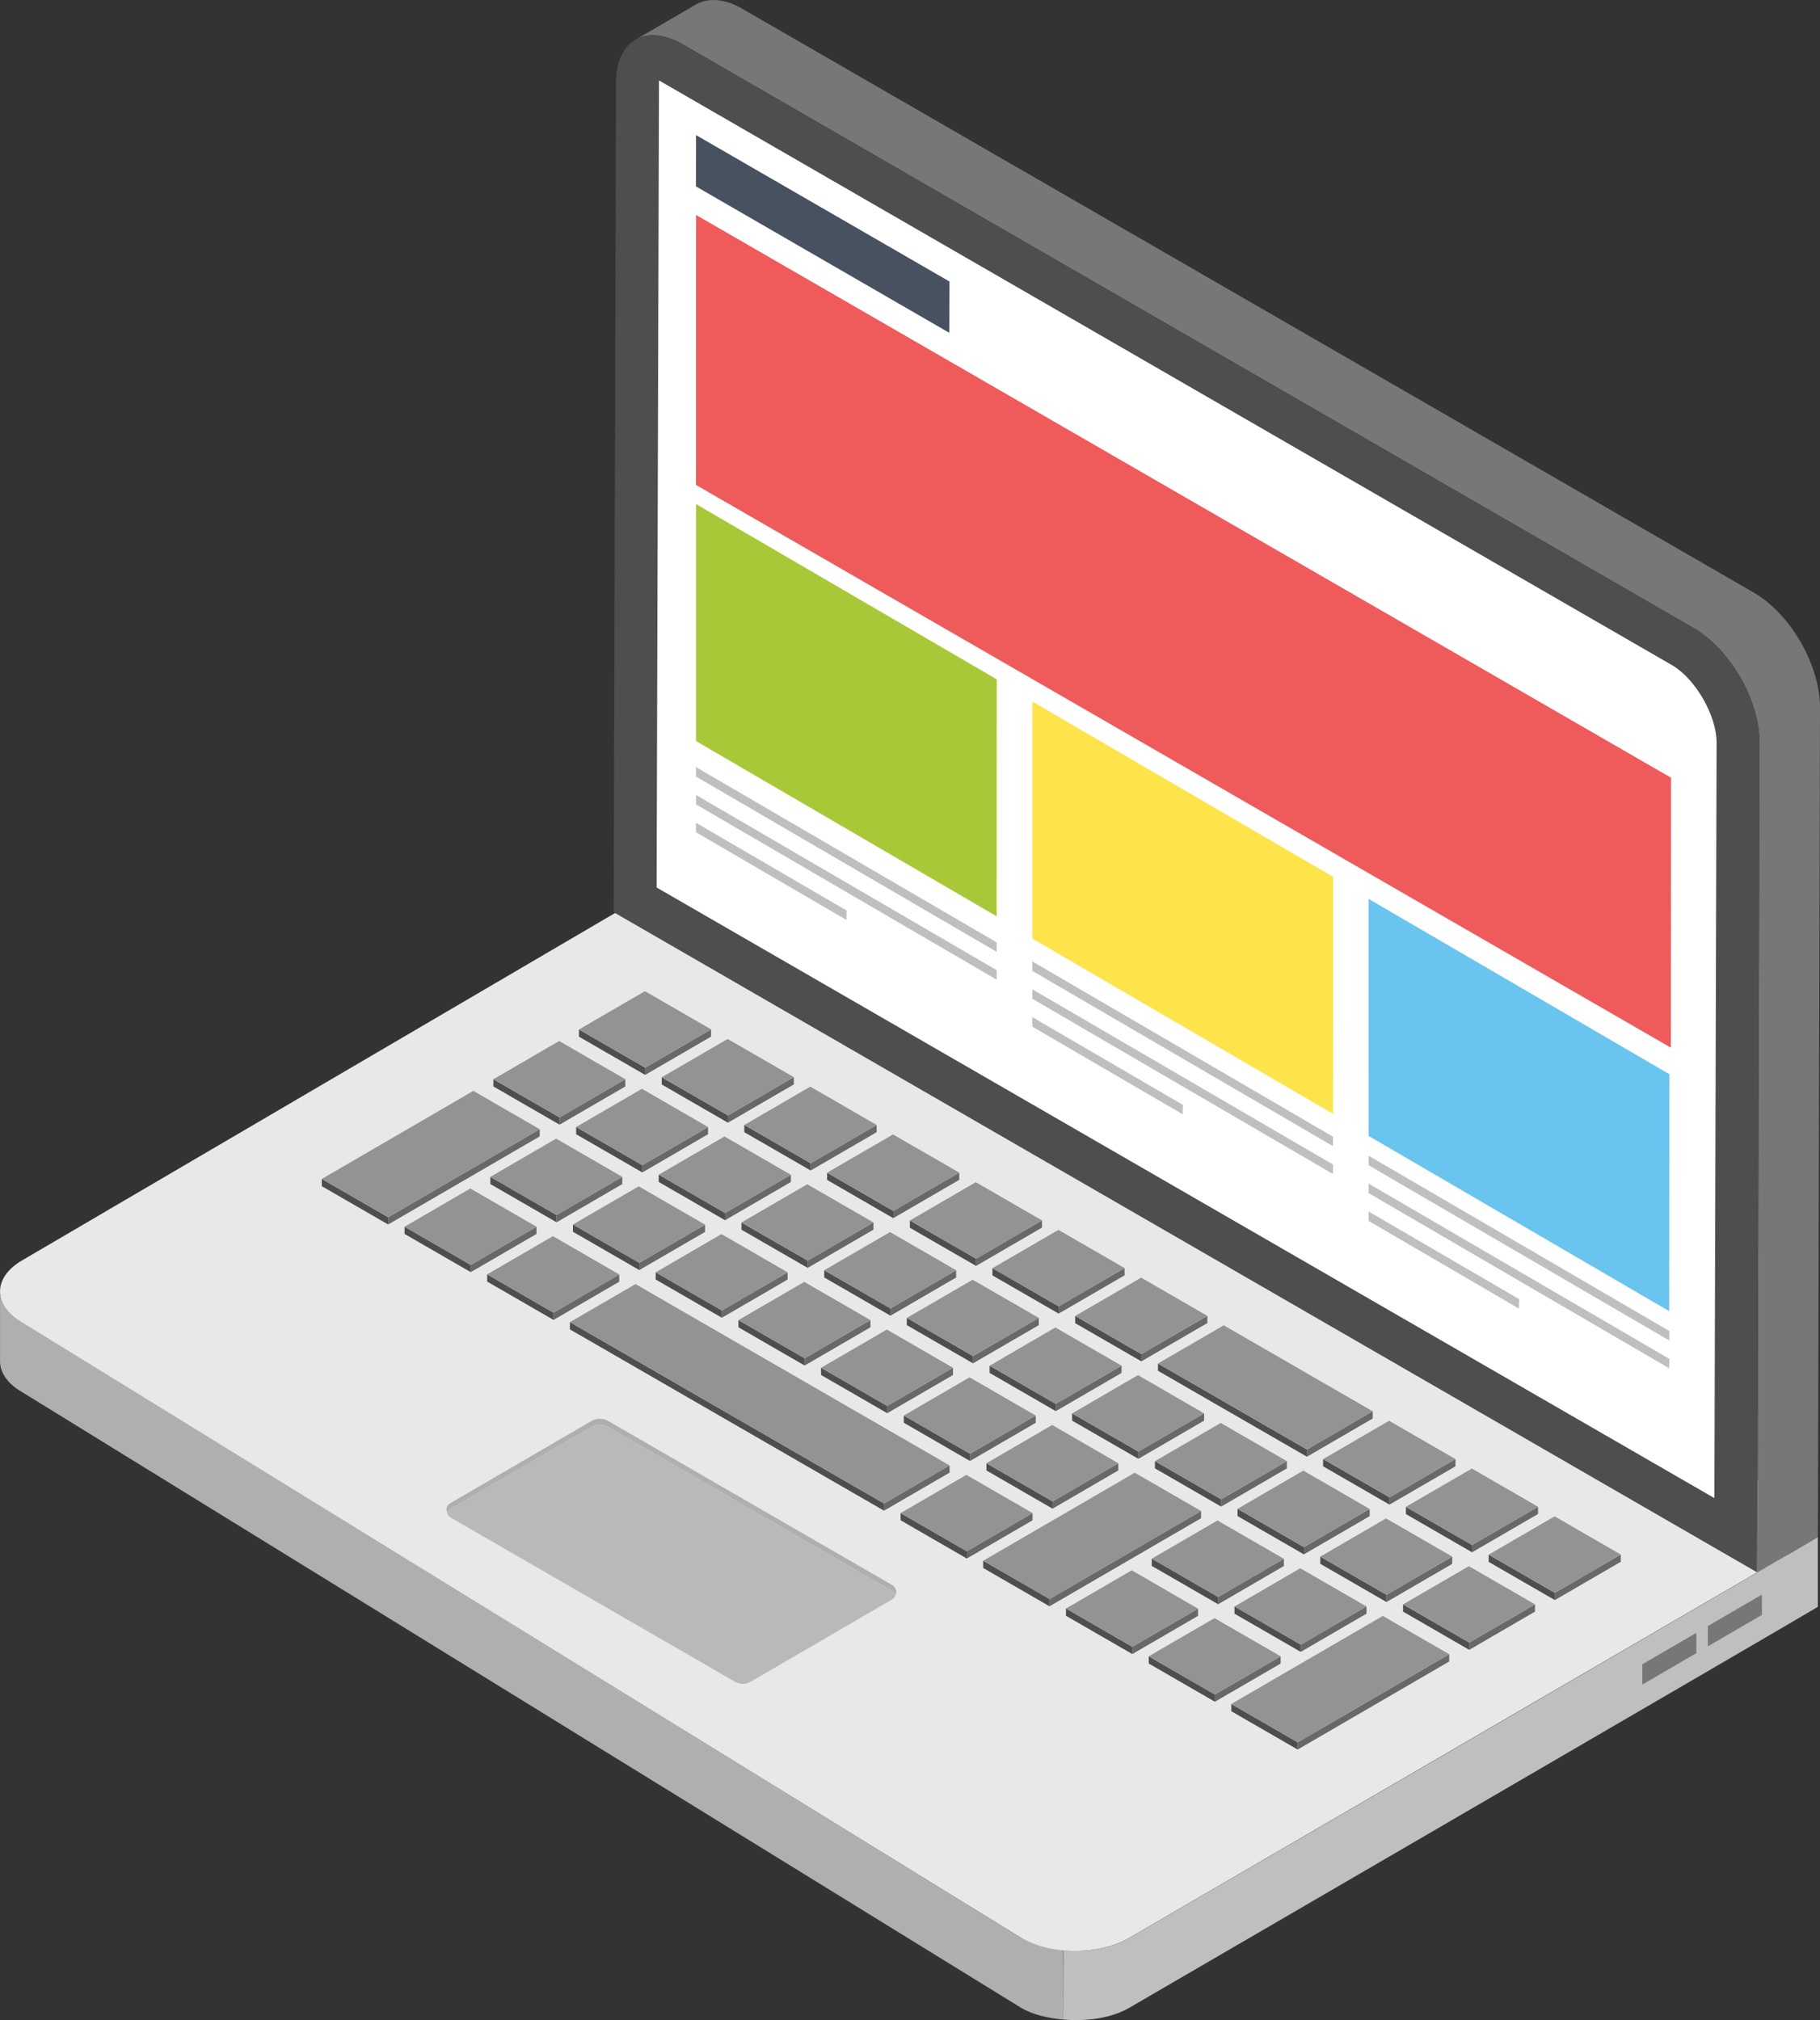 <svg xmlns="http://www.w3.org/2000/svg" viewBox="3.105 0.696 43.789 48.608"><rect x="3.105" y="0.696" width="43.789" height="48.608" fill="#333333" stroke="none"/><g><path fill="#bfbfbf" d="M46.842 37.68v1.68c-.06.05-16.57 9.65-16.57 9.65-.43.25-1.03.33-1.59.28l.01-1.67c.56.06 1.15-.04 1.58-.29 0 0 16.51-9.6 16.57-9.65z" opacity="1" data-original="#bfbfbf"/><g fill="#787677"><path d="M45.496 39.066v.488l-1.3.757v-.488zM43.919 39.986v.488l-1.3.757v-.488z" fill="#787677" opacity="1" data-original="#787677"/></g><path fill="#b0afb0" d="m3.643 32.512 24.035 14.816c.285.163.643.243 1.01.277v1.686c-.369-.034-.727-.114-1.01-.279L3.643 34.197c-.362-.207-.537-.476-.537-.744v-1.685c0 .269.175.538.537.744z" opacity="1" data-original="#b0afb0"/><path fill="#e8e8e8" d="M45.998 36.668c.72.415.723 1.086.009 1.5l-15.737 9.16c-.714.416-1.872.416-2.59 0L3.641 32.519c-.712-.411-.716-1.082-.001-1.497l14.793-8.667c.715-.415 1.872-.415 2.585-.004z" opacity="1" data-original="#e8e8e8"/><path fill="#787677" d="M18.396 1.65c.29-.166.693-.145 1.137.113l24.313 14.04c.889.517 1.602 1.747 1.591 2.77l-.051 19.955 1.457-.848.051-19.955c0-1.023-.702-2.252-1.591-2.769L20.98.916c-.434-.258-.837-.279-1.127-.114z" opacity="1" data-original="#787677"/><path fill="#4f4d4d" d="M43.848 15.805c.884.51 1.595 1.748 1.592 2.764l-.057 19.962L17.87 22.646l.057-19.962c.003-1.016.718-1.43 1.602-.92z" opacity="1" data-original="#4f4d4d"/><path fill="#ffffff" d="M44.406 18.566c.002-.65-.51-1.54-1.074-1.866L18.96 2.631l-.057 19.42 25.45 14.693z" opacity="1" data-original="#ffffff"/><path fill="#686868" d="M20.214 25.465v.174l-1.587.922v-.174z" opacity="1" data-original="#686868"/><path fill="#4f4d4d" d="M18.628 26.387v.174l-1.593-.92v-.173z" opacity="1" data-original="#4f4d4d"/><path fill="#929393" d="m20.214 25.465-1.586.922-1.593-.919 1.587-.922z" opacity="1" data-original="#929393"/><path fill="#686868" d="M22.205 26.615v.174l-1.586.922v-.174z" opacity="1" data-original="#686868"/><path fill="#4f4d4d" d="M20.619 27.537v.174l-1.593-.92v-.173z" opacity="1" data-original="#4f4d4d"/><path fill="#929393" d="m22.205 26.615-1.586.922-1.592-.92 1.586-.921z" opacity="1" data-original="#929393"/><path fill="#686868" d="M24.197 27.765v.174l-1.587.922v-.174z" opacity="1" data-original="#686868"/><path fill="#4f4d4d" d="M22.61 28.687v.174l-1.597-.922v-.174z" opacity="1" data-original="#4f4d4d"/><path fill="#929393" d="m24.197 27.765-1.587.922-1.596-.922 1.586-.922z" opacity="1" data-original="#929393"/><path fill="#686868" d="M26.184 28.912v.174l-1.587.922v-.174z" opacity="1" data-original="#686868"/><path fill="#4f4d4d" d="M24.597 29.834v.174l-1.592-.92v-.173z" opacity="1" data-original="#4f4d4d"/><path fill="#929393" d="m26.184 28.912-1.587.922-1.592-.92 1.586-.921z" opacity="1" data-original="#929393"/><path fill="#686868" d="M28.175 30.062v.173l-1.587.922v-.173z" opacity="1" data-original="#686868"/><path fill="#4f4d4d" d="M26.589 30.984v.173l-1.593-.919v-.174z" opacity="1" data-original="#4f4d4d"/><path fill="#929393" d="m28.175 30.062-1.586.922-1.592-.92 1.586-.922z" opacity="1" data-original="#929393"/><path fill="#686868" d="M30.162 31.209v.174l-1.587.922v-.174z" opacity="1" data-original="#686868"/><path fill="#4f4d4d" d="M28.576 32.13v.174l-1.593-.919v-.174z" opacity="1" data-original="#4f4d4d"/><path fill="#929393" d="m30.162 31.209-1.586.922-1.593-.92 1.587-.921z" opacity="1" data-original="#929393"/><path fill="#686868" d="M32.153 32.359v.173l-1.587.922v-.174z" opacity="1" data-original="#686868"/><path fill="#4f4d4d" d="M30.567 33.28v.174l-1.593-.92v-.173z" opacity="1" data-original="#4f4d4d"/><path fill="#929393" d="m32.153 32.359-1.586.921-1.592-.919 1.586-.922z" opacity="1" data-original="#929393"/><path fill="#686868" d="m36.132 34.655-.001.174-1.582.92v-.174z" opacity="1" data-original="#686868"/><path fill="#4f4d4d" d="M34.55 35.575v.173l-3.585-2.068.001-.174z" opacity="1" data-original="#4f4d4d"/><path fill="#929393" d="m36.132 34.655-1.582.92-3.584-2.07 1.582-.919z" opacity="1" data-original="#929393"/><path fill="#686868" d="M38.123 35.805v.174l-1.587.922v-.174z" opacity="1" data-original="#686868"/><path fill="#4f4d4d" d="M36.537 36.727v.174l-1.598-.922v-.174z" opacity="1" data-original="#4f4d4d"/><path fill="#929393" d="m38.123 35.805-1.586.922-1.597-.922 1.586-.922z" opacity="1" data-original="#929393"/><path fill="#686868" d="M40.11 36.952v.174l-1.587.922v-.174z" opacity="1" data-original="#686868"/><path fill="#4f4d4d" d="M38.523 37.874v.174l-1.592-.92v-.173z" opacity="1" data-original="#4f4d4d"/><path fill="#929393" d="m40.11 36.952-1.587.922-1.592-.92 1.587-.921z" opacity="1" data-original="#929393"/><path fill="#686868" d="M42.101 38.102v.174l-1.587.922v-.174z" opacity="1" data-original="#686868"/><path fill="#4f4d4d" d="M40.515 39.024v.174l-1.593-.92v-.173z" opacity="1" data-original="#4f4d4d"/><path fill="#929393" d="m42.101 38.102-1.586.922-1.592-.92 1.586-.921z" opacity="1" data-original="#929393"/><path fill="#686868" d="M18.15 26.665v.174l-1.582.919v-.174z" opacity="1" data-original="#686868"/><path fill="#4f4d4d" d="M16.568 27.584v.174l-1.593-.92v-.173z" opacity="1" data-original="#4f4d4d"/><path fill="#929393" d="m18.15 26.665-1.582.92-1.592-.92 1.582-.92z" opacity="1" data-original="#929393"/><path fill="#686868" d="M20.141 27.815v.173l-1.582.92v-.174z" opacity="1" data-original="#686868"/><path fill="#4f4d4d" d="m18.56 28.734-.001.174-1.592-.92v-.173z" opacity="1" data-original="#4f4d4d"/><path fill="#929393" d="m20.141 27.815-1.582.919-1.592-.92 1.582-.919z" opacity="1" data-original="#929393"/><path fill="#686868" d="M22.133 28.964v.174l-1.583.92v-.174z" opacity="1" data-original="#686868"/><path fill="#4f4d4d" d="M20.55 29.884v.174l-1.597-.922.001-.174z" opacity="1" data-original="#4f4d4d"/><path fill="#929393" d="m22.133 28.964-1.582.92-1.597-.922 1.582-.92z" opacity="1" data-original="#929393"/><path fill="#686868" d="m24.12 30.111-.001.174-1.582.92v-.174z" opacity="1" data-original="#686868"/><path fill="#4f4d4d" d="M22.538 31.03v.175l-1.593-.92v-.173z" opacity="1" data-original="#4f4d4d"/><path fill="#929393" d="m24.12 30.111-1.582.92-1.593-.92 1.582-.919z" opacity="1" data-original="#929393"/><path fill="#686868" d="M26.11 31.261v.174l-1.581.92v-.174z" opacity="1" data-original="#686868"/><path fill="#4f4d4d" d="M24.529 32.18v.174l-1.593-.919v-.174z" opacity="1" data-original="#4f4d4d"/><path fill="#929393" d="m26.11 31.261-1.581.92-1.592-.92 1.582-.919z" opacity="1" data-original="#929393"/><path fill="#686868" d="M28.098 32.408v.174l-1.583.92v-.174z" opacity="1" data-original="#686868"/><path fill="#4f4d4d" d="M26.516 33.328v.173l-1.593-.919v-.174z" opacity="1" data-original="#4f4d4d"/><path fill="#929393" d="m28.098 32.408-1.582.92-1.592-.92 1.582-.919z" opacity="1" data-original="#929393"/><path fill="#686868" d="m30.09 33.558-.001.174-1.582.92v-.175z" opacity="1" data-original="#686868"/><path fill="#4f4d4d" d="M28.507 34.477v.174l-1.592-.92v-.173z" opacity="1" data-original="#4f4d4d"/><path fill="#929393" d="m30.09 33.558-1.583.92-1.592-.92 1.582-.92z" opacity="1" data-original="#929393"/><path fill="#686868" d="M32.076 34.705v.174l-1.582.92v-.175z" opacity="1" data-original="#686868"/><path fill="#4f4d4d" d="M30.494 35.624v.174L28.9 34.88v-.174z" opacity="1" data-original="#4f4d4d"/><path fill="#929393" d="m32.076 34.705-1.582.92-1.592-.92 1.582-.92z" opacity="1" data-original="#929393"/><path fill="#686868" d="M34.067 35.855v.174l-1.582.919v-.174z" opacity="1" data-original="#686868"/><path fill="#4f4d4d" d="m32.486 36.774-.001.174-1.592-.92v-.173z" opacity="1" data-original="#4f4d4d"/><path fill="#929393" d="m34.067 35.855-1.582.92-1.592-.92 1.582-.92z" opacity="1" data-original="#929393"/><path fill="#686868" d="M36.059 37.005v.173l-1.583.92v-.174z" opacity="1" data-original="#686868"/><path fill="#4f4d4d" d="M34.477 37.924v.174l-1.597-.922v-.174z" opacity="1" data-original="#4f4d4d"/><path fill="#929393" d="m36.059 37.005-1.582.919-1.597-.922 1.582-.92z" opacity="1" data-original="#929393"/><path fill="#686868" d="M38.046 38.152v.174l-1.583.919v-.174z" opacity="1" data-original="#686868"/><path fill="#4f4d4d" d="M36.464 39.071v.174l-1.593-.92v-.173z" opacity="1" data-original="#4f4d4d"/><path fill="#929393" d="m38.046 38.152-1.582.92-1.593-.92 1.582-.92z" opacity="1" data-original="#929393"/><path fill="#686868" d="M40.037 39.301v.174l-1.582.92v-.174z" opacity="1" data-original="#686868"/><path fill="#4f4d4d" d="M38.455 40.22v.175l-1.593-.92v-.173z" opacity="1" data-original="#4f4d4d"/><path fill="#929393" d="m40.037 39.301-1.582.92-1.592-.92 1.582-.919z" opacity="1" data-original="#929393"/><path fill="#686868" d="M16.09 27.867v.174l-3.646 2.119v-.174z" opacity="1" data-original="#686868"/><path fill="#4f4d4d" d="M12.444 29.986v.174l-1.597-.922v-.174z" opacity="1" data-original="#4f4d4d"/><path fill="#929393" d="m16.09 27.867-3.646 2.119-1.596-.922 3.646-2.119z" opacity="1" data-original="#929393"/><path fill="#686868" d="M18.077 29.014v.174l-1.582.92v-.175z" opacity="1" data-original="#686868"/><path fill="#4f4d4d" d="M16.495 29.933v.174l-1.592-.92v-.173z" opacity="1" data-original="#4f4d4d"/><path fill="#929393" d="m18.077 29.014-1.582.92-1.592-.92 1.582-.92z" opacity="1" data-original="#929393"/><path fill="#686868" d="M20.069 30.164v.174l-1.583.919v-.174z" opacity="1" data-original="#686868"/><path fill="#4f4d4d" d="M18.487 31.083v.174l-1.597-.922v-.174z" opacity="1" data-original="#4f4d4d"/><path fill="#929393" d="m20.069 30.164-1.582.92-1.597-.923 1.582-.919z" opacity="1" data-original="#929393"/><path fill="#686868" d="M22.055 31.311v.174l-1.582.919v-.174z" opacity="1" data-original="#686868"/><path fill="#4f4d4d" d="M20.474 32.23v.174l-1.593-.92v-.173z" opacity="1" data-original="#4f4d4d"/><path fill="#929393" d="m22.055 31.311-1.581.92-1.593-.92 1.582-.92z" opacity="1" data-original="#929393"/><path fill="#686868" d="M24.047 32.46v.174l-1.582.92v-.174z" opacity="1" data-original="#686868"/><path fill="#4f4d4d" d="M22.465 33.38v.174l-1.593-.92v-.173z" opacity="1" data-original="#4f4d4d"/><path fill="#929393" d="m24.047 32.46-1.582.92-1.592-.92 1.582-.919z" opacity="1" data-original="#929393"/><path fill="#686868" d="M26.034 33.608v.174l-1.582.919v-.174z" opacity="1" data-original="#686868"/><path fill="#4f4d4d" d="M24.452 34.527v.174l-1.593-.92v-.173z" opacity="1" data-original="#4f4d4d"/><path fill="#929393" d="m26.034 33.608-1.582.92-1.592-.92 1.582-.92z" opacity="1" data-original="#929393"/><path fill="#686868" d="M28.025 34.758v.173l-1.582.92v-.174z" opacity="1" data-original="#686868"/><path fill="#4f4d4d" d="M26.443 35.677v.174l-1.592-.92v-.174z" opacity="1" data-original="#4f4d4d"/><path fill="#929393" d="m28.025 34.758-1.582.919-1.592-.92 1.582-.919z" opacity="1" data-original="#929393"/><path fill="#686868" d="M30.012 35.905v.173l-1.582.92v-.174z" opacity="1" data-original="#686868"/><path fill="#4f4d4d" d="M28.43 36.824v.174l-1.592-.92v-.173z" opacity="1" data-original="#4f4d4d"/><path fill="#929393" d="m30.012 35.905-1.582.919-1.592-.92 1.582-.919z" opacity="1" data-original="#929393"/><path fill="#686868" d="M16.013 30.214v.174l-1.582.919v-.174z" opacity="1" data-original="#686868"/><path fill="#4f4d4d" d="M14.431 31.133v.174l-1.592-.92v-.173z" opacity="1" data-original="#4f4d4d"/><path fill="#929393" d="m16.013 30.214-1.582.919-1.592-.92 1.582-.919z" opacity="1" data-original="#929393"/><path fill="#686868" d="M18.004 31.363v.174l-1.582.92v-.174z" opacity="1" data-original="#686868"/><path fill="#4f4d4d" d="M16.423 32.283v.173l-1.597-.922v-.173z" opacity="1" data-original="#4f4d4d"/><path fill="#929393" d="m18.004 31.363-1.581.92-1.597-.922 1.582-.92z" opacity="1" data-original="#929393"/><path fill="#686868" d="M25.952 35.957v.174l-1.578.916v-.173z" opacity="1" data-original="#686868"/><path fill="#4f4d4d" d="M24.375 36.874v.173l-7.558-4.363v-.174z" opacity="1" data-original="#4f4d4d"/><path fill="#929393" d="m25.952 35.957-1.577.917-7.558-4.364 1.578-.916z" opacity="1" data-original="#929393"/><path fill="#686868" d="M27.948 37.104v.174l-1.582.92v-.175z" opacity="1" data-original="#686868"/><path fill="#4f4d4d" d="M26.366 38.023v.174l-1.593-.92v-.173z" opacity="1" data-original="#4f4d4d"/><path fill="#929393" d="m27.948 37.104-1.582.92-1.592-.92 1.582-.919z" opacity="1" data-original="#929393"/><path fill="#686868" d="M32.003 37.054v.174l-3.646 2.119v-.174z" opacity="1" data-original="#686868"/><path fill="#4f4d4d" d="m28.358 39.173-.001.174-1.597-.922v-.174z" opacity="1" data-original="#4f4d4d"/><path fill="#929393" d="m32.003 37.054-3.645 2.12-1.597-.923 3.646-2.118z" opacity="1" data-original="#929393"/><path fill="#686868" d="M33.995 38.204v.174l-1.582.92v-.175z" opacity="1" data-original="#686868"/><path fill="#4f4d4d" d="M32.413 39.123v.174l-1.597-.922v-.174z" opacity="1" data-original="#4f4d4d"/><path fill="#929393" d="m33.995 38.204-1.582.92-1.597-.922 1.582-.92z" opacity="1" data-original="#929393"/><path fill="#686868" d="M35.982 39.351v.174l-1.583.92v-.174z" opacity="1" data-original="#686868"/><path fill="#4f4d4d" d="M34.4 40.27v.174l-1.593-.919v-.174z" opacity="1" data-original="#4f4d4d"/><path fill="#929393" d="m35.982 39.351-1.582.92-1.592-.92 1.581-.919z" opacity="1" data-original="#929393"/><path fill="#686868" d="M31.93 39.404v.173l-1.582.92v-.174z" opacity="1" data-original="#686868"/><path fill="#4f4d4d" d="M30.349 40.323v.174l-1.597-.922V39.4z" opacity="1" data-original="#4f4d4d"/><path fill="#929393" d="m31.93 39.404-1.581.919-1.597-.922 1.582-.92z" opacity="1" data-original="#929393"/><path fill="#686868" d="M33.917 40.55v.175l-1.582.919v-.174z" opacity="1" data-original="#686868"/><path fill="#4f4d4d" d="M32.336 41.47v.174l-1.593-.92v-.173z" opacity="1" data-original="#4f4d4d"/><path fill="#929393" d="m33.917 40.55-1.581.92-1.592-.92 1.581-.918z" opacity="1" data-original="#929393"/><path fill="#686868" d="M37.973 40.501v.174l-3.646 2.119v-.174z" opacity="1" data-original="#686868"/><path fill="#4f4d4d" d="M34.327 42.62v.174l-1.597-.922v-.174z" opacity="1" data-original="#4f4d4d"/><path fill="#929393" d="m37.973 40.501-3.646 2.119-1.597-.922 3.646-2.119z" opacity="1" data-original="#929393"/><path fill="#b0afb0" d="m13.941 36.865 3.398-1.979a.412.412 0 0 1 .396 0l6.833 3.948c.096.058.125.164.077.251a.142.142 0 0 0-.077-.106l-6.833-3.948a.412.412 0 0 0-.396 0l-3.397 1.97c-.04.018-.058.048-.078.086-.038-.077-.01-.174.077-.222z" opacity="1" data-original="#b0afb0"/><path fill="#b9b9ba" d="M17.339 35.031a.412.412 0 0 1 .396 0l6.833 3.948c.048.029.067.058.077.106a.154.154 0 0 1-.077.097L21.17 41.16a.391.391 0 0 1-.386 0l-6.834-3.947c-.048-.03-.087-.078-.087-.126.02-.038.039-.068.077-.087z" opacity="1" data-original="#b9b9ba"/><path fill="#475160" d="m19.85 5.182.002-1.235L25.95 7.47l-.006 1.234z" opacity="1" data-original="#475160"/><path fill="#ef5a5a" d="m19.85 12.364.002-6.496L43.31 19.41l-.006 6.494z" opacity="1" data-original="#ef5a5a"/><path fill="#a9c838" d="m19.853 18.529-.001-5.704 7.235 4.217-.004 5.702z" opacity="1" data-original="#a9c838"/><g fill="#bfbfbf"><path d="m19.853 19.383-.001-.228 7.235 4.217-.004.226zM19.853 20.053l-.001-.228 7.235 4.217-.004.226zM19.853 20.723l-.001-.228 3.622 2.11-.004.227zM27.944 24.059l-.001-.229 7.235 4.218-.004.226zM27.944 24.729l-.001-.228 7.235 4.217-.004.226zM27.944 25.4l-.001-.229 3.622 2.11-.005.227zM36.035 28.735l-.001-.229 7.235 4.217-.004.227zM36.035 29.405l-.001-.229 7.235 4.217-.004.227zM36.035 30.075l-.001-.228 3.622 2.11-.005.227z" fill="#bfbfbf" opacity="1" data-original="#bfbfbf"/></g><path fill="#fee44b" d="m27.944 23.28-.001-5.704 7.235 4.217-.004 5.702z" opacity="1" data-original="#fee44b"/><path fill="#69c4ef" d="m36.035 28.03-.001-5.704 7.235 4.217-.004 5.702z" opacity="1" data-original="#69c4ef"/></g></svg>